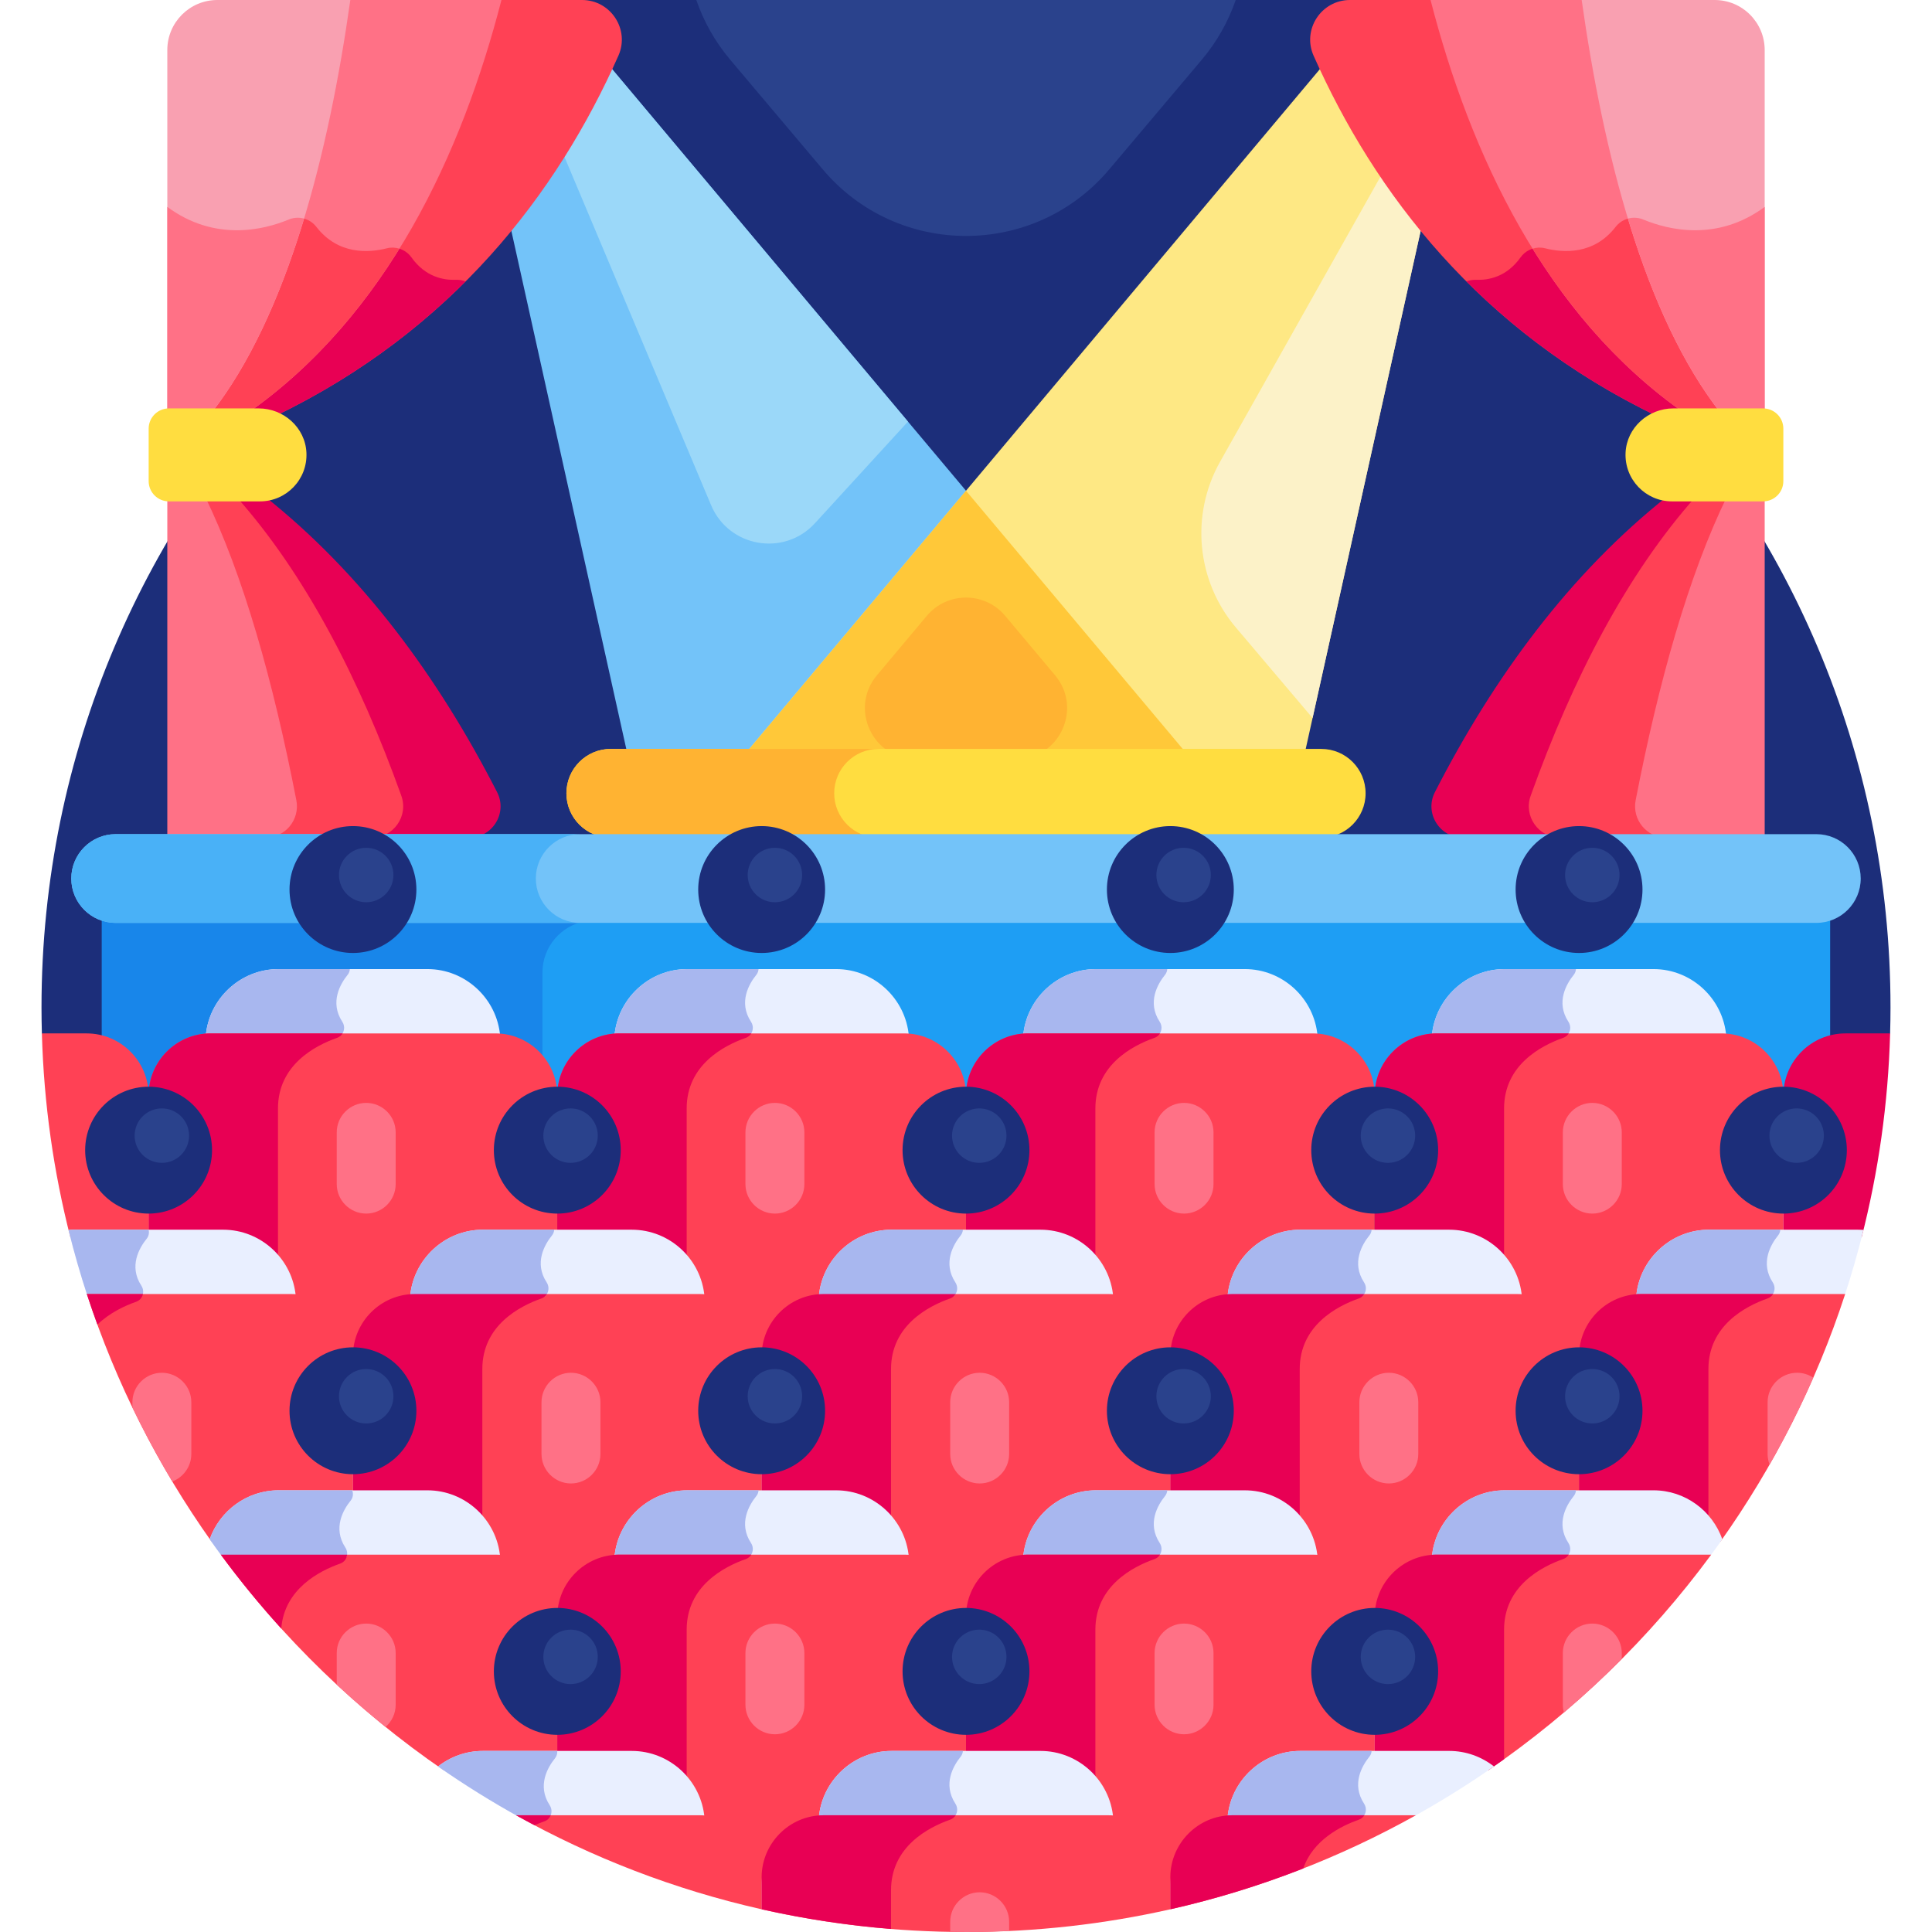 <svg id="Layer_1" enable-background="new 0 0 512 512" height="512" viewBox="0 0 512 512" width="512" xmlns="http://www.w3.org/2000/svg"><g><path d="m11.099 273.866s65.625 95.551 244.901 95.551 244.901-95.551 244.901-95.551c.063-2.282.101-4.57.101-6.868 0-135.311-109.691-245.002-245.002-245.002s-245.002 109.691-245.002 245.002c0 2.297.038 4.586.101 6.868z" fill="#1c2e7a"/><path d="m73.071 107.112c-.939.463-1.533 1.417-1.535 2.464-.002 1.046.59 2.003 1.527 2.469 3.169 1.575 5.236 4.655 5.395 8.04.223 4.728-2.965 8.861-7.58 9.829-1.039.218-1.86 1.015-2.109 2.048s.118 2.117.944 2.784c23.147 18.717 43.194 44.44 59.584 76.454 1.542 3.011-.06 6.192-2.428 7.413-1.13.581-1.714 1.86-1.414 3.094.299 1.234 1.404 2.103 2.674 2.103h29.151c1.309 0 2.436-.922 2.697-2.204.26-1.282-.419-2.571-1.624-3.081-3.34-1.414-5.498-4.671-5.498-8.297 0-4.966 4.04-9.006 9.006-9.006h188.278c4.966 0 9.006 4.04 9.006 9.006 0 3.626-2.158 6.883-5.498 8.297-1.205.51-1.884 1.799-1.624 3.081.261 1.283 1.388 2.204 2.697 2.204h29.151c1.27 0 2.374-.869 2.674-2.103s-.284-2.513-1.413-3.094c-2.368-1.221-3.97-4.402-2.428-7.413 16.39-32.014 36.437-57.737 59.584-76.454.826-.668 1.193-1.752.944-2.784-.249-1.033-1.07-1.83-2.109-2.048-4.615-.968-7.803-5.102-7.58-9.83.159-3.384 2.226-6.464 5.395-8.039.937-.465 1.529-1.422 1.527-2.469-.002-1.046-.597-2.001-1.535-2.464-51.897-25.58-66.696-68.138-81.175-107.112h-203.51c-14.479 38.974-29.278 81.532-81.174 107.112z" fill="#2a428c"/><path d="m443.231 131.962c-.249-1.033-1.07-1.83-2.109-2.048-4.615-.968-7.803-5.102-7.58-9.83.159-3.384 2.226-6.464 5.395-8.039.937-.465 1.529-1.422 1.527-2.469-.002-1.046-.596-2.001-1.535-2.464-51.896-25.58-66.695-68.138-81.174-107.112h-30.281c-1.949 5.656-4.94 11.037-8.993 15.838l-24.524 29.057c-19.843 23.511-56.069 23.511-75.913 0l-24.524-29.057c-4.053-4.802-7.044-10.183-8.993-15.838h-30.281c-14.479 38.974-29.278 81.532-81.174 107.112-.939.463-1.533 1.417-1.535 2.464-.002 1.046.59 2.003 1.527 2.469 3.169 1.575 5.236 4.655 5.395 8.04.223 4.728-2.965 8.861-7.58 9.829-1.039.218-1.86 1.015-2.109 2.048s.118 2.117.944 2.784c23.147 18.717 43.194 44.44 59.584 76.454 1.542 3.011-.06 6.192-2.428 7.413-1.129.581-1.713 1.86-1.413 3.094.299 1.234 1.404 2.103 2.674 2.103h29.151c1.309 0 2.436-.922 2.697-2.204.26-1.282-.419-2.571-1.624-3.081-3.34-1.414-5.498-4.671-5.498-8.297 0-4.966 4.04-9.006 9.006-9.006h188.278c4.966 0 9.006 4.04 9.006 9.006 0 3.626-2.158 6.883-5.498 8.297-1.205.51-1.884 1.799-1.624 3.081.261 1.283 1.388 2.204 2.697 2.204h29.151c1.27 0 2.375-.869 2.674-2.103.3-1.234-.284-2.513-1.413-3.094-2.368-1.221-3.97-4.402-2.428-7.413 16.39-32.014 36.437-57.737 59.584-76.454.823-.667 1.19-1.751.941-2.784z" fill="#1c2e7a"/><path d="m160.951 16.814c-6.603 14.465-15.056 28.895-25.865 42.436l33.494 150.978h154.72z" fill="#73c3f9"/><path d="m215.97 138.66 24.649-26.934-79.668-94.912c-3.503 7.675-7.546 15.335-12.167 22.862l39.673 94.224c4.693 11.144 19.351 13.679 27.513 4.76z" fill="#9bd8f9"/><g><path d="m351.049 16.814-162.349 193.413h154.72l33.494-150.977c-10.809-13.541-19.262-27.971-25.865-42.436z" fill="#fee884"/><path d="m376.914 59.25c-3.662-4.587-7.032-9.282-10.173-14.04l-43.403 77.148c-7.925 14.087-6.252 31.617 4.195 43.95l20.31 23.977z" fill="#fcf2c8"/></g><path d="m188.7 210.227h134.6l-67.3-80.177z" fill="#ffc839"/><path d="m242.782 201.221h26.435c11.516 0 17.786-13.451 10.383-22.271l-13.218-15.747c-5.418-6.454-15.348-6.454-20.766 0l-13.218 15.747c-7.402 8.82-1.131 22.271 10.384 22.271z" fill="#ffb332"/><g><path d="m407.641 210.897c11.104-30.984 25.424-58.702 43.863-79.417h-8.405c-.37 0-.737-.019-1.1-.055-25.896 20.509-46.063 47.893-61.744 78.521-2.818 5.504 1.234 12.039 7.417 12.039h27.798c-5.738 0-9.765-5.687-7.829-11.088z" fill="#e80054"/></g><g><path d="m435.464 212.07c6.113-31.456 14.026-59.614 24.251-80.59h-10.212c-18.439 20.715-32.759 48.433-43.863 79.417-1.935 5.4 2.091 11.088 7.828 11.088h30.144c-5.231 0-9.146-4.779-8.148-9.915z" fill="#ff4155"/></g><g><path d="m381.11 0h-23.355c-7.597 0-12.725 7.816-9.64 14.759 16.168 36.379 43.876 72.816 91.209 95.615 1.278-.484 2.667-.754 4.122-.754h5.133c-37.224-25.974-57.003-69.008-67.469-109.62z" fill="#ff4155"/></g><path d="m443.446 109.62h5.133c-16.862-11.766-30.135-27.039-40.593-43.995-1.964-.006-3.851.936-5.027 2.588-3.685 5.174-8.462 6.062-11.712 5.938-.912-.035-1.802.122-2.619.442 13.718 13.714 30.398 26.004 50.697 35.781 1.277-.483 2.666-.754 4.121-.754z" fill="#e80054"/><g><path d="m379.11 0c10.466 40.612 30.245 83.646 67.469 109.62h11.535c-20.386-25.974-31.222-69.008-36.954-109.62z" fill="#ff7186"/></g><path d="m446.579 109.62h11.535c-10.651-13.571-18.691-31.802-24.763-51.908-1.973-.086-3.916.761-5.18 2.395-5.757 7.441-13.827 6.931-18.725 5.686-1.111-.283-2.243-.22-3.29.109 10.433 16.846 23.653 32.017 40.423 43.718z" fill="#ff4155"/><path d="m467.233 131.48h-9.517c-10.226 20.976-18.138 49.134-24.251 80.59-.998 5.136 2.917 9.914 8.148 9.914h26.048v-90.548c-.143.017-.282.044-.428.044z" fill="#ff7186"/><path d="m419.16 0c5.732 40.612 16.568 83.646 36.955 109.62h11.118c.146 0 .285.028.427.043v-96.403c0-7.323-5.937-13.26-13.26-13.26z" fill="#f9a0b1"/><path d="m456.115 109.62h11.118c.146 0 .285.028.427.043v-54.831c-12.569 9.263-25.477 6.124-32.185 3.344-1.326-.55-2.75-.609-4.057-.246 6.064 20.02 14.084 38.169 24.697 51.69z" fill="#ff7186"/><path d="m467.233 108.231h-23.786c-6.634 0-12.341 5.098-12.654 11.724-.333 7.075 5.304 12.915 12.305 12.915h24.135c2.966 0 5.371-2.405 5.371-5.371v-13.897c0-2.967-2.405-5.371-5.371-5.371z" fill="#ffdd40"/><path d="m361.896 210.227c0-6.494-5.264-11.758-11.757-11.758h-188.278c-6.493 0-11.757 5.264-11.757 11.757 0 6.493 5.264 11.757 11.757 11.757h188.278c6.493.002 11.757-5.262 11.757-11.756z" fill="#ffdd40"/><path d="m221.07 210.227c0-6.494 5.264-11.758 11.757-11.758h-70.967c-6.493 0-11.758 5.264-11.758 11.758 0 6.493 5.264 11.757 11.758 11.757h70.967c-6.493.001-11.757-5.263-11.757-11.757z" fill="#ffb332"/><g><g><path d="m104.359 210.897c-11.104-30.984-25.424-58.702-43.863-79.417h8.405c.37 0 .737-.019 1.1-.055 25.896 20.509 46.063 47.893 61.744 78.521 2.818 5.504-1.234 12.039-7.417 12.039h-27.797c5.737 0 9.763-5.687 7.828-11.088z" fill="#e80054"/></g><g><path d="m76.536 212.07c-6.113-31.456-14.026-59.614-24.251-80.59h10.212c18.439 20.715 32.759 48.433 43.863 79.417 1.935 5.4-2.091 11.088-7.828 11.088h-30.145c5.232 0 9.147-4.779 8.149-9.915z" fill="#ff4155"/></g><g><path d="m130.89 0h23.355c7.597 0 12.725 7.816 9.64 14.759-16.168 36.379-43.876 72.816-91.209 95.615-1.278-.484-2.667-.754-4.122-.754h-5.133c37.224-25.974 57.003-69.008 67.469-109.62z" fill="#ff4155"/></g><path d="m68.553 109.62h-5.133c16.862-11.766 30.135-27.039 40.593-43.995 1.964-.006 3.851.936 5.027 2.588 3.685 5.174 8.462 6.062 11.712 5.938.912-.035 1.802.122 2.619.442-13.718 13.714-30.398 26.004-50.697 35.781-1.276-.483-2.665-.754-4.121-.754z" fill="#e80054"/><g><path d="m132.89 0c-10.466 40.612-30.245 83.646-67.469 109.62h-11.536c20.387-25.974 31.223-69.008 36.955-109.62z" fill="#ff7186"/></g><path d="m65.421 109.62h-11.536c10.652-13.57 18.692-31.802 24.763-51.907 1.972-.086 3.916.761 5.18 2.395 5.757 7.441 13.827 6.931 18.725 5.686 1.111-.283 2.243-.22 3.29.109-10.432 16.845-23.652 32.016-40.422 43.717z" fill="#ff4155"/><path d="m44.767 131.48h9.517c10.226 20.976 18.138 49.134 24.251 80.59.998 5.136-2.917 9.914-8.148 9.914h-26.048v-90.548c.143.017.282.044.428.044z" fill="#ff7186"/><path d="m92.84 0c-5.732 40.612-16.568 83.646-36.955 109.62h-11.118c-.146 0-.285.028-.427.043v-96.403c-.001-7.323 5.936-13.26 13.259-13.26z" fill="#f9a0b1"/><path d="m55.885 109.62h-11.118c-.146 0-.285.028-.427.043v-54.831c12.569 9.263 25.477 6.124 32.185 3.344 1.326-.55 2.75-.609 4.057-.246-6.064 20.02-14.084 38.169-24.697 51.69z" fill="#ff7186"/><path d="m44.767 108.231h23.786c6.634 0 12.342 5.098 12.654 11.724.333 7.075-5.304 12.915-12.305 12.915h-24.135c-2.966 0-5.371-2.405-5.371-5.371v-13.897c0-2.967 2.405-5.371 5.371-5.371z" fill="#ffdd40"/></g><path d="m39.381 292.277c0-9.026 7.385-16.411 16.411-16.411h75.488c9.026 0 16.411 7.385 16.411 16.411 0-9.026 7.385-16.411 16.411-16.411h75.488c9.026 0 16.411 7.385 16.411 16.411 0-9.026 7.385-16.411 16.411-16.411h75.488c9.026 0 16.411 7.385 16.411 16.411 0-9.026 7.385-16.411 16.411-16.411h75.488c9.026 0 16.411 7.385 16.411 16.411 0-7.636 5.293-14.078 12.385-15.887v-33.21h-458.011v33.209c7.093 1.809 12.386 8.252 12.386 15.888z" fill="#1e9ef4"/><g><path d="m155.25 243.18h-128.255v33.209c7.093 1.809 12.386 8.251 12.386 15.887 0-9.026 7.385-16.411 16.411-16.411h75.488c4.982 0 9.457 2.257 12.473 5.792v-23.908c0-6.852 4.969-12.53 11.497-13.663z" fill="#1886ea"/></g><path d="m481.352 221.059h-450.703c-6.493 0-11.757 5.264-11.757 11.757 0 6.493 5.264 11.758 11.757 11.758h450.703c6.493 0 11.758-5.264 11.758-11.758-.001-6.494-5.265-11.757-11.758-11.757z" fill="#73c3f9"/><path d="m142.001 232.816c0-6.493 5.264-11.757 11.757-11.757h-123.109c-6.493 0-11.757 5.264-11.757 11.757s5.264 11.758 11.757 11.758h123.11c-6.494 0-11.758-5.265-11.758-11.758z" fill="#49b1f7"/><path d="m55.792 274.505h75.488c.426 0 .847.022 1.266.054-.827-9.898-9.18-17.744-19.283-17.744h-39.454c-10.103 0-18.456 7.846-19.283 17.744.418-.032.84-.054 1.266-.054z" fill="#e9efff"/><path d="m90.711 270.768c-3.383-5.156-.518-10.042 1.414-12.429.361-.446.552-.979.591-1.523h-18.907c-10.103 0-18.456 7.846-19.283 17.744.418-.032.84-.054 1.266-.054h34.439c1.043-.898 1.303-2.484.48-3.738z" fill="#a8b7ef"/><path d="m77.125 344.932c9.026 0 16.411 7.385 16.411 16.411 0-9.026 7.385-16.411 16.411-16.411h37.744v-54.655c0-9.026-7.385-16.411-16.411-16.411h-75.488c-9.026 0-16.411 7.385-16.411 16.411v54.655z" fill="#ff4155"/><path d="m55.792 273.866c-9.026 0-16.411 7.385-16.411 16.411v54.655h34.286c0-15.066 0-40.136 0-51.191 0-11.508 9.852-16.664 15.681-18.707.641-.225 1.127-.648 1.442-1.168z" fill="#e80054"/><path d="m19.654 327.881h19.727v-37.605c0-9.026-7.385-16.411-16.411-16.411h-11.871c.513 18.617 3.111 36.711 7.558 54.064.331-.021.661-.048.997-.048z" fill="#ff4155"/><path d="m164.101 274.505h75.488c.426 0 .848.022 1.266.054-.827-9.898-9.18-17.744-19.283-17.744h-39.454c-10.103 0-18.456 7.846-19.283 17.744.419-.032.84-.054 1.266-.054z" fill="#e9efff"/><path d="m199.02 270.768c-3.383-5.156-.518-10.042 1.414-12.429.361-.446.551-.979.591-1.523h-18.906c-10.103 0-18.456 7.846-19.283 17.744.418-.032.84-.054 1.266-.054h34.439c1.043-.898 1.302-2.484.479-3.738z" fill="#a8b7ef"/><path d="m185.434 344.932c9.026 0 16.411 7.385 16.411 16.411 0-9.026 7.385-16.411 16.411-16.411h37.744v-54.655c0-9.026-7.385-16.411-16.411-16.411h-75.488c-9.026 0-16.411 7.385-16.411 16.411v54.655z" fill="#ff4155"/><path d="m164.101 273.866c-9.026 0-16.411 7.385-16.411 16.411v54.655h34.286c0-15.066 0-40.136 0-51.191 0-11.508 9.852-16.664 15.681-18.707.641-.225 1.127-.648 1.442-1.168z" fill="#e80054"/><path d="m272.411 274.505h75.488c.426 0 .848.022 1.266.054-.827-9.898-9.18-17.744-19.283-17.744h-39.454c-10.103 0-18.456 7.846-19.283 17.744.418-.032.84-.054 1.266-.054z" fill="#e9efff"/><path d="m307.33 270.768c-3.384-5.156-.518-10.042 1.414-12.429.361-.446.552-.979.591-1.523h-18.906c-10.103 0-18.456 7.846-19.283 17.744.418-.032.84-.054 1.266-.054h34.439c1.042-.898 1.302-2.484.479-3.738z" fill="#a8b7ef"/><path d="m293.744 344.932c9.026 0 16.411 7.385 16.411 16.411 0-9.026 7.385-16.411 16.411-16.411h37.744v-54.655c0-9.026-7.385-16.411-16.411-16.411h-75.488c-9.026 0-16.411 7.385-16.411 16.411v54.655z" fill="#ff4155"/><path d="m272.411 273.866c-9.026 0-16.411 7.385-16.411 16.411v54.655h34.286c0-15.066 0-40.136 0-51.191 0-11.508 9.852-16.664 15.681-18.707.641-.225 1.127-.648 1.442-1.168z" fill="#e80054"/><path d="m380.72 274.505h75.488c.426 0 .848.022 1.266.054-.827-9.898-9.18-17.744-19.283-17.744h-39.454c-10.103 0-18.456 7.846-19.283 17.744.419-.032.84-.054 1.266-.054z" fill="#e9efff"/><path d="m415.639 270.768c-3.384-5.156-.518-10.042 1.414-12.429.361-.446.552-.979.591-1.523h-18.906c-10.103 0-18.456 7.846-19.283 17.744.418-.032.84-.054 1.266-.054h34.439c1.043-.898 1.302-2.484.479-3.738z" fill="#a8b7ef"/><path d="m402.053 344.932c9.026 0 16.411 7.385 16.411 16.411 0-9.026 7.385-16.411 16.411-16.411h37.744v-54.655c0-9.026-7.385-16.411-16.411-16.411h-75.488c-9.026 0-16.411 7.385-16.411 16.411v54.655z" fill="#ff4155"/><path d="m380.72 273.866c-9.026 0-16.411 7.385-16.411 16.411v54.655h34.286c0-15.066 0-40.136 0-51.191 0-11.508 9.852-16.664 15.681-18.707.641-.225 1.127-.648 1.442-1.168z" fill="#e80054"/><path d="m492.346 327.881c.336 0 .666.027.998.048 4.447-17.353 7.045-35.447 7.558-54.064h-11.872c-9.026 0-16.411 7.385-16.411 16.411v37.605z" fill="#e80054"/><path d="m59.108 325.881h-39.454c-.505 0-1.002.034-1.498.072 1.473 5.962 3.163 11.837 5.063 17.618h53.905c.426 0 .848.022 1.266.054-.826-9.898-9.18-17.744-19.282-17.744z" fill="#e9efff"/><path d="m37.651 343.572c.421-.872.4-1.954-.196-2.862-3.384-5.156-.518-10.042 1.414-12.429.555-.686.718-1.577.515-2.399h-19.73c-.505 0-1.002.034-1.498.072 1.473 5.962 3.163 11.837 5.063 17.618z" fill="#a8b7ef"/><path d="m73.809 396.947h19.727v-37.605c0-9.026-7.385-16.411-16.411-16.411h-54.113c7.714 23.685 18.958 45.766 33.08 65.664 2.992-6.835 9.81-11.648 17.717-11.648z" fill="#ff4155"/><path d="m23.012 342.932c.886 2.72 1.824 5.416 2.802 8.092 3.236-3.128 7.286-5 10.278-6.049.974-.341 1.584-1.139 1.776-2.043z" fill="#e80054"/><path d="m109.947 343.572h75.488c.426 0 .847.022 1.266.054-.827-9.898-9.18-17.744-19.283-17.744h-39.454c-10.103 0-18.457 7.846-19.283 17.744.418-.033.839-.054 1.266-.054z" fill="#e9efff"/><path d="m131.28 413.998c9.026 0 16.411 7.385 16.411 16.411 0-9.026 7.385-16.411 16.411-16.411h37.744v-54.655c0-9.026-7.385-16.411-16.411-16.411h-75.488c-9.026 0-16.411 7.385-16.411 16.411v54.655z" fill="#ff4155"/><path d="m218.256 343.572h75.488c.426 0 .848.022 1.266.054-.827-9.898-9.18-17.744-19.283-17.744h-39.454c-10.103 0-18.456 7.846-19.283 17.744.419-.033.84-.054 1.266-.054z" fill="#e9efff"/><path d="m239.589 413.998c9.026 0 16.411 7.385 16.411 16.411 0-9.026 7.385-16.411 16.411-16.411h37.744v-54.655c0-9.026-7.385-16.411-16.411-16.411h-75.488c-9.026 0-16.411 7.385-16.411 16.411v54.655z" fill="#ff4155"/><path d="m326.566 343.572h75.488c.426 0 .848.022 1.266.054-.827-9.898-9.18-17.744-19.283-17.744h-39.454c-10.103 0-18.457 7.846-19.283 17.744.418-.033.839-.054 1.266-.054z" fill="#e9efff"/><path d="m347.899 413.998c9.026 0 16.411 7.385 16.411 16.411 0-9.026 7.385-16.411 16.411-16.411h37.744v-54.655c0-9.026-7.385-16.411-16.411-16.411h-75.488c-9.026 0-16.411 7.385-16.411 16.411v54.655z" fill="#ff4155"/><path d="m492.346 325.881h-39.454c-10.103 0-18.456 7.846-19.283 17.744.418-.032.84-.054 1.266-.054h53.905c1.901-5.781 3.59-11.656 5.063-17.618-.495-.038-.992-.072-1.497-.072z" fill="#e9efff"/><path d="m469.794 339.834c-3.384-5.156-.518-10.042 1.414-12.429.361-.446.552-.979.591-1.523h-18.906c-10.103 0-18.456 7.846-19.283 17.744.418-.032.84-.054 1.266-.054h34.439c1.042-.898 1.302-2.484.479-3.738z" fill="#a8b7ef"/><path d="m361.485 339.834c-3.384-5.156-.518-10.042 1.414-12.429.361-.446.552-.979.591-1.523h-18.906c-10.103 0-18.456 7.846-19.283 17.744.418-.032.84-.054 1.266-.054h34.439c1.042-.898 1.301-2.484.479-3.738z" fill="#a8b7ef"/><path d="m253.175 339.834c-3.383-5.156-.518-10.042 1.414-12.429.361-.446.552-.979.591-1.523h-18.906c-10.103 0-18.456 7.846-19.283 17.744.418-.032.84-.054 1.266-.054h34.439c1.042-.898 1.302-2.484.479-3.738z" fill="#a8b7ef"/><path d="m144.866 339.834c-3.384-5.156-.518-10.042 1.414-12.429.361-.446.552-.979.591-1.523h-18.906c-10.103 0-18.456 7.846-19.283 17.744.418-.032.84-.054 1.266-.054h34.439c1.042-.898 1.301-2.484.479-3.738z" fill="#a8b7ef"/><path d="m438.191 396.947c7.906 0 14.725 4.813 17.717 11.648 14.122-19.897 25.365-41.979 33.08-65.664h-54.113c-9.026 0-16.411 7.385-16.411 16.411v37.605z" fill="#ff4155"/><path d="m434.875 342.932c-9.026 0-16.411 7.385-16.411 16.411v54.655h25.916c4.622 0 8.369-3.747 8.369-8.369v-42.822c0-11.508 9.852-16.664 15.681-18.707.641-.225 1.127-.648 1.442-1.168z" fill="#e80054"/><path d="m326.566 342.932c-9.026 0-16.411 7.385-16.411 16.411v54.655h34.286c0-15.066 0-40.136 0-51.191 0-11.508 9.852-16.664 15.681-18.707.641-.225 1.127-.648 1.442-1.168z" fill="#e80054"/><path d="m218.256 342.932c-9.026 0-16.411 7.385-16.411 16.411v54.655h34.286c0-15.066 0-40.136 0-51.191 0-11.508 9.852-16.664 15.681-18.707.641-.225 1.127-.648 1.442-1.168z" fill="#e80054"/><path d="m109.947 342.932c-9.026 0-16.411 7.385-16.411 16.411v54.655h34.286c0-15.066 0-40.136 0-51.191 0-11.508 9.852-16.664 15.681-18.707.641-.225 1.127-.648 1.442-1.168z" fill="#e80054"/><path d="m113.262 394.947h-39.453c-8.407 0-15.586 5.44-18.241 12.968 1.119 1.588 2.256 3.162 3.411 4.722h72.301c.426 0 .847.022 1.266.054-.827-9.898-9.181-17.744-19.284-17.744z" fill="#e9efff"/><path d="m127.964 466.013h19.727v-37.605c0-9.026-7.385-16.411-16.411-16.411h-72.768c16.317 22.186 36.287 41.508 59.017 57.107 3.016-1.949 6.596-3.091 10.435-3.091z" fill="#ff4155"/><path d="m164.101 412.638h75.488c.426 0 .848.022 1.266.054-.827-9.898-9.18-17.744-19.283-17.744h-39.454c-10.103 0-18.456 7.846-19.283 17.744.419-.033.84-.054 1.266-.054z" fill="#e9efff"/><path d="m199.02 408.9c-3.383-5.156-.518-10.042 1.414-12.429.361-.446.551-.979.591-1.523h-18.906c-10.103 0-18.456 7.846-19.283 17.744.418-.032.84-.054 1.266-.054h34.439c1.043-.898 1.302-2.484.479-3.738z" fill="#a8b7ef"/><path d="m239.589 411.998h-75.488c-9.026 0-16.411 7.385-16.411 16.411v37.605h19.727c9.884 0 18.075 7.516 19.199 17.111 8.478.613 15.229 7.724 15.229 16.351 0-9.026 7.385-16.411 16.411-16.411h37.744v-54.655c0-9.027-7.385-16.412-16.411-16.412z" fill="#ff4155"/><path d="m164.101 411.998c-9.026 0-16.411 7.385-16.411 16.411v54.655h34.286c0-15.066 0-40.136 0-51.191 0-11.508 9.852-16.664 15.681-18.707.641-.225 1.127-.648 1.442-1.167h-34.998z" fill="#e80054"/><path d="m272.411 412.638h75.488c.426 0 .848.022 1.266.054-.827-9.898-9.18-17.744-19.283-17.744h-39.454c-10.103 0-18.456 7.846-19.283 17.744.418-.033.84-.054 1.266-.054z" fill="#e9efff"/><path d="m307.33 408.9c-3.384-5.156-.518-10.042 1.414-12.429.361-.446.552-.979.591-1.523h-18.906c-10.103 0-18.457 7.846-19.283 17.744.418-.032.84-.054 1.266-.054h34.439c1.042-.898 1.302-2.484.479-3.738z" fill="#a8b7ef"/><path d="m293.744 483.064c9.026 0 16.411 7.385 16.411 16.411 0-9.026 7.385-16.411 16.411-16.411h37.744v-54.655c0-9.026-7.385-16.411-16.411-16.411h-75.488c-9.026 0-16.411 7.385-16.411 16.411v54.655z" fill="#ff4155"/><path d="m272.411 411.998c-9.026 0-16.411 7.385-16.411 16.411v54.655h34.286c0-15.066 0-40.136 0-51.191 0-11.508 9.852-16.664 15.681-18.707.641-.225 1.127-.648 1.442-1.167h-34.998z" fill="#e80054"/><path d="m456.432 407.915c-2.655-7.527-9.834-12.968-18.241-12.968h-39.454c-10.103 0-18.456 7.846-19.283 17.744.418-.032.84-.054 1.266-.054h72.301c1.155-1.56 2.292-3.133 3.411-4.722z" fill="#e9efff"/><path d="m415.639 408.9c-3.384-5.156-.518-10.042 1.414-12.429.361-.446.552-.979.591-1.523h-18.906c-10.103 0-18.456 7.846-19.283 17.744.418-.032.84-.054 1.266-.054h34.439c1.043-.898 1.302-2.484.479-3.738z" fill="#a8b7ef"/><path d="m380.72 411.998c-9.026 0-16.411 7.385-16.411 16.411v37.605h19.727c3.839 0 7.419 1.142 10.435 3.091 22.729-15.598 42.7-34.921 59.017-57.107z" fill="#ff4155"/><path d="m394.471 469.104c1.385-.951 2.76-1.916 4.124-2.895 0-12.897 0-26.84 0-34.338 0-11.508 9.852-16.664 15.681-18.707.641-.225 1.127-.648 1.442-1.167h-34.998c-2.257 0-4.41.461-6.372 1.295-5.885 2.5-10.039 8.346-10.039 15.116v37.605h19.727c3.839 0 7.419 1.142 10.435 3.091z" fill="#e80054"/><path d="m167.417 464.013h-39.453c-4.47 0-8.595 1.541-11.879 4.111 7.02 4.892 14.305 9.429 21.834 13.579h47.516c.426 0 .847.022 1.266.054-.827-9.898-9.181-17.744-19.284-17.744z" fill="#e9efff"/><path d="m116.084 468.125c7.02 4.892 14.305 9.429 21.834 13.579h7.669c.694-.923.788-2.24.083-3.315-3.384-5.156-.518-10.042 1.414-12.429.454-.562.643-1.26.589-1.946h-19.71c-4.47-.001-8.594 1.54-11.879 4.111z" fill="#a8b7ef"/><path d="m185.434 481.064h-48.66c20.116 11.228 41.973 19.706 65.071 24.919v-8.508c0-9.027-7.385-16.411-16.411-16.411z" fill="#ff4155"/><path d="m145.949 481.064h-9.175c1.615.901 3.245 1.778 4.882 2.644.937-.418 1.834-.768 2.651-1.054.807-.283 1.361-.881 1.642-1.59z" fill="#e80054"/><path d="m218.256 481.703h75.488c.426 0 .848.022 1.266.054-.827-9.898-9.18-17.744-19.283-17.744h-39.454c-10.103 0-18.456 7.846-19.283 17.744.419-.032.84-.054 1.266-.054z" fill="#e9efff"/><path d="m253.175 477.966c-3.383-5.156-.518-10.042 1.414-12.429.361-.446.552-.979.591-1.523h-18.906c-10.103 0-18.456 7.846-19.283 17.744.418-.032.84-.054 1.266-.054h34.439c1.042-.898 1.302-2.484.479-3.738z" fill="#a8b7ef"/><path d="m293.744 481.064h-75.488c-9.026 0-16.411 7.385-16.411 16.411v8.508c17.423 3.931 35.544 6.017 54.155 6.017s36.732-2.086 54.155-6.018v-8.508c0-9.026-7.385-16.41-16.411-16.41z" fill="#ff4155"/><path d="m344.583 464.013c-10.103 0-18.457 7.846-19.283 17.744.418-.033.84-.054 1.266-.054h47.516c7.53-4.15 14.815-8.686 21.834-13.579-3.285-2.571-7.409-4.111-11.879-4.111z" fill="#e9efff"/><path d="m361.485 477.966c-3.384-5.156-.518-10.042 1.414-12.429.361-.446.552-.979.591-1.523h-18.906c-10.103 0-18.457 7.846-19.283 17.744.418-.032.84-.054 1.266-.054h34.439c1.042-.898 1.301-2.484.479-3.738z" fill="#a8b7ef"/><path d="m310.155 505.982c23.098-5.212 44.955-13.691 65.071-24.919h-48.66c-9.026 0-16.411 7.385-16.411 16.411z" fill="#ff4155"/><g><circle cx="364.31" cy="442.934" fill="#1c2e7a" r="16.812"/><circle cx="367.822" cy="439.087" fill="#2a428c" r="7.214"/></g><g><circle cx="256" cy="442.934" fill="#1c2e7a" r="16.812"/><circle cx="259.513" cy="439.087" fill="#2a428c" r="7.214"/></g><g><circle cx="147.69" cy="442.934" fill="#1c2e7a" r="16.812"/><circle cx="151.203" cy="439.087" fill="#2a428c" r="7.214"/></g><g><circle cx="364.31" cy="304.802" fill="#1c2e7a" r="16.812"/><circle cx="367.822" cy="300.955" fill="#2a428c" r="7.214"/></g><g><circle cx="256" cy="304.802" fill="#1c2e7a" r="16.812"/><circle cx="259.513" cy="300.955" fill="#2a428c" r="7.214"/></g><g><circle cx="147.69" cy="304.802" fill="#1c2e7a" r="16.812"/><circle cx="151.203" cy="300.955" fill="#2a428c" r="7.214"/></g><g><circle cx="472.619" cy="304.802" fill="#1c2e7a" r="16.812"/><circle cx="476.132" cy="300.955" fill="#2a428c" r="7.214"/></g><g><circle cx="39.381" cy="304.802" fill="#1c2e7a" r="16.812"/><circle cx="42.894" cy="300.955" fill="#2a428c" r="7.214"/></g><g><circle cx="418.464" cy="373.868" fill="#1c2e7a" r="16.812"/><circle cx="421.977" cy="370.021" fill="#2a428c" r="7.214"/></g><g><circle cx="310.155" cy="373.868" fill="#1c2e7a" r="16.812"/><circle cx="313.667" cy="370.021" fill="#2a428c" r="7.214"/></g><g><circle cx="201.845" cy="373.868" fill="#1c2e7a" r="16.812"/><circle cx="205.358" cy="370.021" fill="#2a428c" r="7.214"/></g><g><circle cx="93.536" cy="373.868" fill="#1c2e7a" r="16.812"/><circle cx="97.048" cy="370.021" fill="#2a428c" r="7.214"/></g><g><circle cx="418.464" cy="235.736" fill="#1c2e7a" r="16.812"/><path d="m429.191 231.889c0 3.984-3.23 7.214-7.214 7.214s-7.214-3.23-7.214-7.214 3.23-7.214 7.214-7.214 7.214 3.229 7.214 7.214z" fill="#2a428c"/></g><g><circle cx="310.155" cy="235.736" fill="#1c2e7a" r="16.812"/><path d="m320.882 231.889c0 3.984-3.23 7.214-7.214 7.214s-7.214-3.23-7.214-7.214 3.23-7.214 7.214-7.214 7.214 3.229 7.214 7.214z" fill="#2a428c"/></g><g><circle cx="201.845" cy="235.736" fill="#1c2e7a" r="16.812"/><path d="m212.572 231.889c0 3.984-3.23 7.214-7.214 7.214s-7.214-3.23-7.214-7.214 3.23-7.214 7.214-7.214c3.984-.001 7.214 3.229 7.214 7.214z" fill="#2a428c"/></g><g><circle cx="93.536" cy="235.736" fill="#1c2e7a" r="16.812"/><path d="m104.263 231.889c0 3.984-3.23 7.214-7.214 7.214s-7.214-3.23-7.214-7.214 3.23-7.214 7.214-7.214c3.984-.001 7.214 3.229 7.214 7.214z" fill="#2a428c"/></g><path d="m91.516 410.102c-3.384-5.156-.518-10.042 1.414-12.429.63-.779.757-1.819.413-2.726h-19.534c-8.407 0-15.586 5.44-18.241 12.968 1.119 1.588 2.256 3.162 3.411 4.722h32.876c.27-.806.183-1.739-.339-2.535z" fill="#a8b7ef"/><path d="m58.512 411.998c5.005 6.805 10.357 13.338 16.024 19.579.813-10.46 10.048-15.258 15.617-17.21 1.09-.382 1.743-1.332 1.84-2.369z" fill="#e80054"/><path d="m360.121 482.231c.641-.225 1.127-.648 1.442-1.168h-34.998c-9.114 0-16.411 7.51-16.411 16.41v.001 8.508c12.106-2.732 23.866-6.369 35.218-10.82 2.592-7.539 10.003-11.267 14.749-12.931z" fill="#e80054"/><path d="m236.131 500.938c0-11.508 9.852-16.664 15.681-18.707.641-.225 1.127-.648 1.442-1.168h-34.998c-9.115 0-16.411 7.513-16.411 16.41v.001 8.508c11.159 2.518 22.608 4.269 34.286 5.21 0-4.017 0-7.556 0-10.254z" fill="#e80054"/><g fill="#ff7186"><path d="m97.048 292.277c-4.295 0-7.809 3.514-7.809 7.809v13.719c0 4.295 3.514 7.809 7.809 7.809 4.295 0 7.809-3.514 7.809-7.809v-13.719c0-4.295-3.514-7.809-7.809-7.809z"/><path d="m205.358 292.277c-4.295 0-7.809 3.514-7.809 7.809v13.719c0 4.295 3.514 7.809 7.809 7.809 4.295 0 7.809-3.514 7.809-7.809v-13.719c0-4.295-3.514-7.809-7.809-7.809z"/><path d="m313.786 292.277c-4.295 0-7.809 3.514-7.809 7.809v13.719c0 4.295 3.514 7.809 7.809 7.809 4.295 0 7.809-3.514 7.809-7.809v-13.719c0-4.295-3.514-7.809-7.809-7.809z"/><path d="m421.977 292.277c-4.295 0-7.809 3.514-7.809 7.809v13.719c0 4.295 3.514 7.809 7.809 7.809 4.295 0 7.809-3.514 7.809-7.809v-13.719c0-4.295-3.514-7.809-7.809-7.809z"/><path d="m151.313 363.796c-4.295 0-7.809 3.514-7.809 7.809v13.719c0 4.295 3.514 7.809 7.809 7.809 4.295 0 7.809-3.514 7.809-7.809v-13.719c0-4.295-3.514-7.809-7.809-7.809z"/><path d="m259.623 363.796c-4.295 0-7.809 3.514-7.809 7.809v13.719c0 4.295 3.514 7.809 7.809 7.809 4.295 0 7.809-3.514 7.809-7.809v-13.719c0-4.295-3.514-7.809-7.809-7.809z"/><path d="m42.894 363.796c-4.295 0-7.809 3.514-7.809 7.809v1.391c3.233 6.716 6.768 13.259 10.577 19.618 2.937-1.124 5.041-3.97 5.041-7.29v-13.719c0-4.295-3.514-7.809-7.809-7.809z"/><path d="m256 512c3.834 0 7.641-.11 11.432-.285v-2.431c0-4.295-3.514-7.809-7.809-7.809-4.295 0-7.809 3.514-7.809 7.809v2.658c1.394.023 2.786.058 4.186.058z"/><path d="m368.051 363.796c-4.295 0-7.809 3.514-7.809 7.809v13.719c0 4.295 3.514 7.809 7.809 7.809 4.295 0 7.809-3.514 7.809-7.809v-13.719c0-4.295-3.514-7.809-7.809-7.809z"/><path d="m476.242 363.796c-4.295 0-7.809 3.514-7.809 7.809v13.719c0 .986.193 1.927.53 2.797 4.246-7.44 8.117-15.121 11.579-23.023-1.237-.82-2.714-1.302-4.3-1.302z"/><path d="m97.048 430.265c-4.295 0-7.809 3.514-7.809 7.809v8.38c4.179 3.883 8.5 7.614 12.943 11.201 1.634-1.434 2.676-3.53 2.676-5.862v-13.719c-.001-4.294-3.515-7.809-7.81-7.809z"/><path d="m205.358 430.265c-4.295 0-7.809 3.514-7.809 7.809v13.719c0 4.295 3.514 7.809 7.809 7.809 4.295 0 7.809-3.514 7.809-7.809v-13.719c0-4.294-3.514-7.809-7.809-7.809z"/><path d="m313.786 430.265c-4.295 0-7.809 3.514-7.809 7.809v13.719c0 4.295 3.514 7.809 7.809 7.809 4.295 0 7.809-3.514 7.809-7.809v-13.719c0-4.294-3.514-7.809-7.809-7.809z"/><path d="m421.977 430.265c-4.295 0-7.809 3.514-7.809 7.809v13.719c0 .705.103 1.386.28 2.037 5.312-4.507 10.43-9.233 15.338-14.171v-1.585c0-4.294-3.514-7.809-7.809-7.809z"/></g></g></svg>
